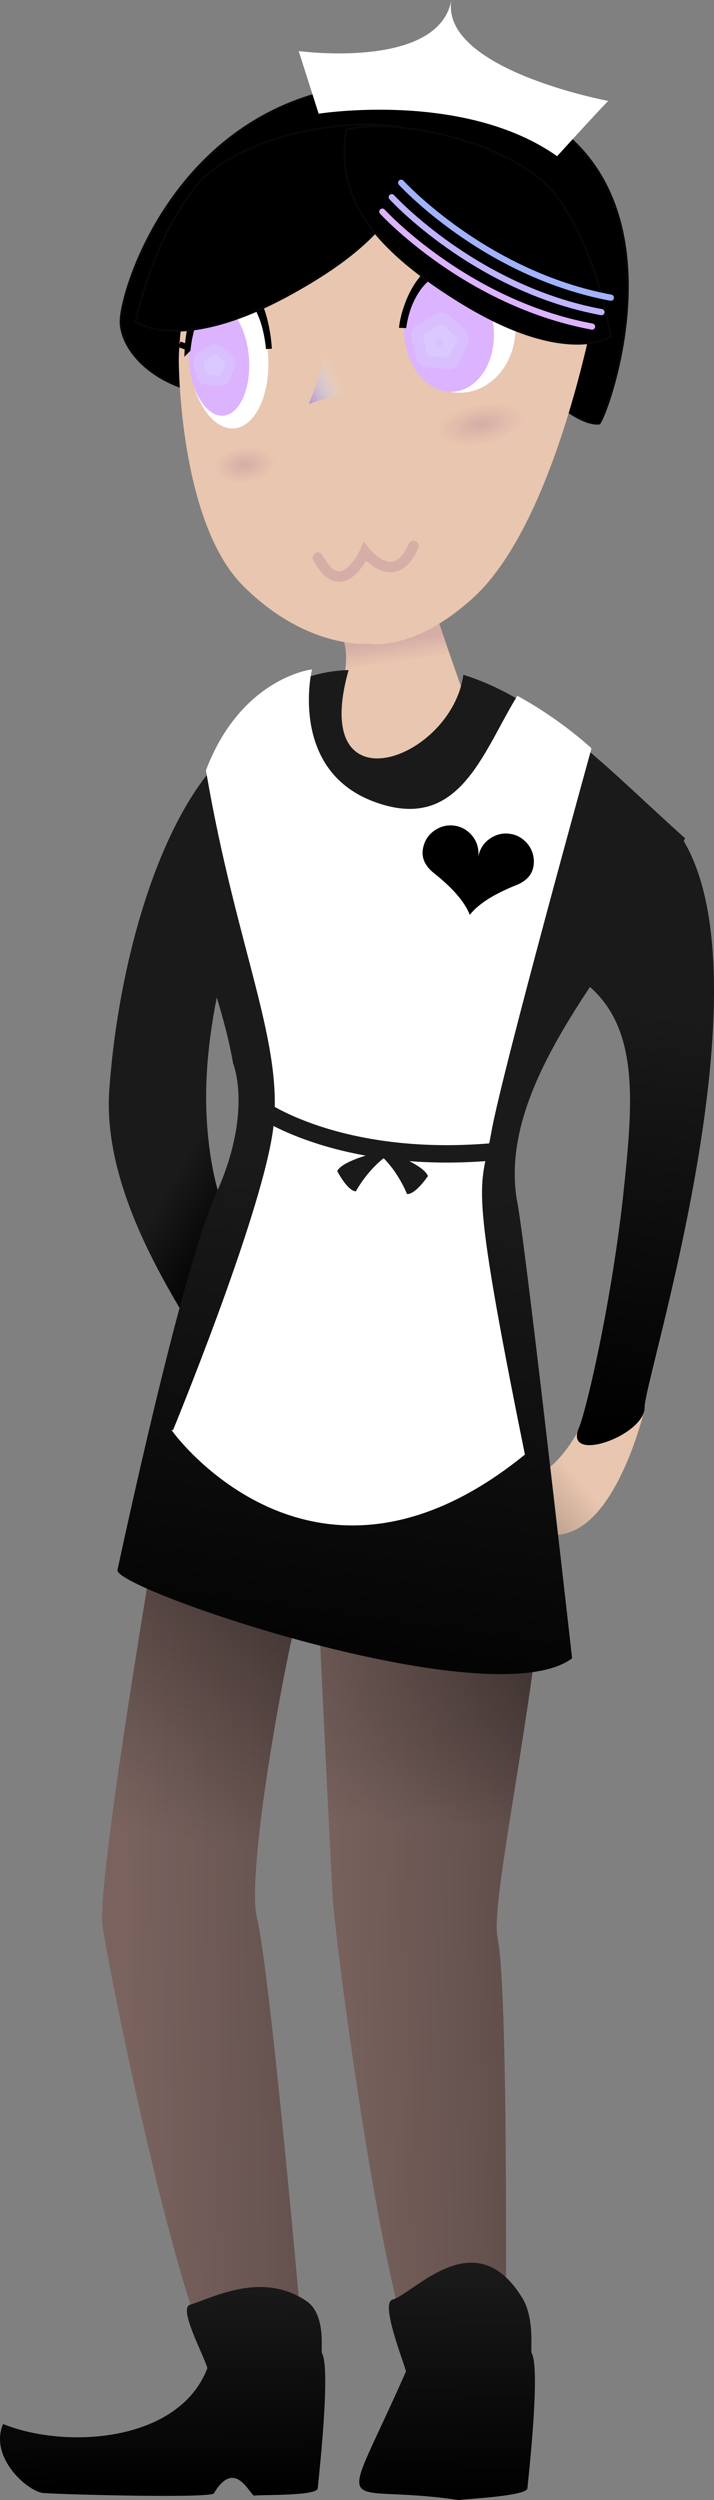 <?xml version="1.0" encoding="UTF-8" standalone="no"?>
<!-- Created with Inkscape (http://www.inkscape.org/) -->

<svg
   xmlns:dc="http://purl.org/dc/elements/1.1/"
   xmlns:cc="http://creativecommons.org/ns#"
   xmlns:rdf="http://www.w3.org/1999/02/22-rdf-syntax-ns#"
   xmlns:svg="http://www.w3.org/2000/svg"
   xmlns="http://www.w3.org/2000/svg"
   xmlns:xlink="http://www.w3.org/1999/xlink"
   xmlns:sodipodi="http://sodipodi.sourceforge.net/DTD/sodipodi-0.dtd"
   xmlns:inkscape="http://www.inkscape.org/namespaces/inkscape"
   width="539.681"
   height="1889.35"
   viewBox="0 0 142.791 499.891"
   version="1.1"
   id="svg8"
   inkscape:version="0.92+devel unknown"
   sodipodi:docname="adorina maid normal.svg"
   inkscape:export-filename="/home/mbrickn/Projects/Operation-Ohio/game/images/new characters/adorina/adorina maid normal.png"
   inkscape:export-xdpi="96"
   inkscape:export-ydpi="96">
  <rect x="0" y="0" width="142.791" height="499.891" fill="#808080" stroke="none"/>
  <title
     id="title4313">Adroina Maid Normal</title>
  <defs
     id="defs2">
    <linearGradient
       inkscape:collect="always"
       id="linearGradient4536">
      <stop
         style="stop-color:#1a1a1a;stop-opacity:1;"
         offset="0"
         id="stop4532" />
      <stop
         style="stop-color:#000000;stop-opacity:1"
         offset="1"
         id="stop4534" />
    </linearGradient>
    <linearGradient
       inkscape:collect="always"
       id="linearGradient4528">
      <stop
         style="stop-color:#1a1a1a;stop-opacity:1;"
         offset="0"
         id="stop4524" />
      <stop
         style="stop-color:#000000;stop-opacity:1"
         offset="1"
         id="stop4526" />
    </linearGradient>
    <linearGradient
       inkscape:collect="always"
       id="linearGradient4520">
      <stop
         style="stop-color:#e9c6af;stop-opacity:1;"
         offset="0"
         id="stop4516" />
      <stop
         style="stop-color:#bca18e;stop-opacity:1"
         offset="1"
         id="stop4518" />
    </linearGradient>
    <linearGradient
       id="linearGradient4502"
       inkscape:collect="always">
      <stop
         id="stop4498"
         offset="0"
         style="stop-color:#7a635f;stop-opacity:1;" />
      <stop
         id="stop4500"
         offset="1"
         style="stop-color:#2c2422;stop-opacity:0.314" />
    </linearGradient>
    <linearGradient
       inkscape:collect="always"
       id="linearGradient4463">
      <stop
         style="stop-color:#7a635f;stop-opacity:1;"
         offset="0"
         id="stop4459" />
      <stop
         style="stop-color:#2c2422;stop-opacity:1"
         offset="1"
         id="stop4461" />
    </linearGradient>
    <linearGradient
       inkscape:collect="always"
       id="linearGradient4455">
      <stop
         style="stop-color:#1a1a1a;stop-opacity:1;"
         offset="0"
         id="stop4451" />
      <stop
         style="stop-color:#000000;stop-opacity:1"
         offset="1"
         id="stop4453" />
    </linearGradient>
    <linearGradient
       gradientTransform="translate(-2.1670496e-5,-11.25)"
       inkscape:collect="always"
       xlink:href="#linearGradient4322"
       id="linearGradient4324"
       x1="424.358"
       y1="126.428"
       x2="425"
       y2="130.755"
       gradientUnits="userSpaceOnUse" />
    <linearGradient
       inkscape:collect="always"
       id="linearGradient4322">
      <stop
         style="stop-color:#d6ada7;stop-opacity:1;"
         offset="0"
         id="stop4318" />
      <stop
         style="stop-color:#e9c6af;stop-opacity:1"
         offset="1"
         id="stop4320" />
    </linearGradient>
    <linearGradient
       gradientTransform="translate(-2.1670496e-5,-11.25)"
       inkscape:collect="always"
       xlink:href="#linearGradient4409"
       id="linearGradient4411"
       x1="409.401"
       y1="78.869"
       x2="416.24"
       y2="75.334"
       gradientUnits="userSpaceOnUse" />
    <linearGradient
       inkscape:collect="always"
       id="linearGradient4409">
      <stop
         style="stop-color:#b290ce;stop-opacity:1"
         offset="0"
         id="stop4405" />
      <stop
         style="stop-color:#d5f6ff;stop-opacity:0;"
         offset="1"
         id="stop4407" />
    </linearGradient>
    <radialGradient
       inkscape:collect="always"
       xlink:href="#linearGradient4314"
       id="radialGradient4316"
       cx="419.512"
       cy="166.653"
       fx="419.512"
       fy="166.653"
       r="8.776"
       gradientTransform="matrix(1,-1.2559054e-8,0,0.454,2.163,80.002)"
       gradientUnits="userSpaceOnUse" />
    <linearGradient
       inkscape:collect="always"
       id="linearGradient4314">
      <stop
         style="stop-color:#803e80;stop-opacity:1;"
         offset="0"
         id="stop4310" />
      <stop
         style="stop-color:#803e80;stop-opacity:0;"
         offset="1"
         id="stop4312" />
    </linearGradient>
    <radialGradient
       inkscape:collect="always"
       xlink:href="#linearGradient4314"
       id="radialGradient4308"
       cx="379.964"
       cy="145.483"
       fx="379.964"
       fy="145.483"
       r="6.094"
       gradientTransform="matrix(1,0,0,0.587,1.572,48.993)"
       gradientUnits="userSpaceOnUse" />
    <linearGradient
       inkscape:collect="always"
       xlink:href="#linearGradient4455"
       id="linearGradient4457"
       x1="420.631"
       y1="221.108"
       x2="404.968"
       y2="331.471"
       gradientUnits="userSpaceOnUse" />
    <linearGradient
       inkscape:collect="always"
       xlink:href="#linearGradient4463"
       id="linearGradient4465"
       x1="372.718"
       y1="376.824"
       x2="427.31"
       y2="375.857"
       gradientUnits="userSpaceOnUse" />
    <linearGradient
       inkscape:collect="always"
       xlink:href="#linearGradient4463"
       id="linearGradient4481"
       x1="411.894"
       y1="369.978"
       x2="469.809"
       y2="368.261"
       gradientUnits="userSpaceOnUse" />
    <linearGradient
       inkscape:collect="always"
       xlink:href="#linearGradient4463"
       id="linearGradient4485"
       gradientUnits="userSpaceOnUse"
       x1="385.715"
       y1="354.638"
       x2="396.559"
       y2="293.38" />
    <linearGradient
       inkscape:collect="always"
       xlink:href="#linearGradient4502"
       id="linearGradient4496"
       gradientUnits="userSpaceOnUse"
       x1="430.34"
       y1="351.943"
       x2="432.568"
       y2="304.626" />
    <linearGradient
       inkscape:collect="always"
       xlink:href="#linearGradient4455"
       id="linearGradient4505"
       gradientUnits="userSpaceOnUse"
       x1="420.631"
       y1="221.108"
       x2="404.968"
       y2="331.471"
       gradientTransform="scale(3.78)" />
    <linearGradient
       inkscape:collect="always"
       xlink:href="#linearGradient4520"
       id="linearGradient4522"
       x1="463.958"
       y1="283.113"
       x2="455.332"
       y2="290.409"
       gradientUnits="userSpaceOnUse" />
    <linearGradient
       inkscape:collect="always"
       xlink:href="#linearGradient4528"
       id="linearGradient4530"
       x1="382.62"
       y1="221.961"
       x2="397.311"
       y2="230.746"
       gradientUnits="userSpaceOnUse" />
    <linearGradient
       inkscape:collect="always"
       xlink:href="#linearGradient4536"
       id="linearGradient4538"
       x1="389.793"
       y1="443.107"
       x2="390.394"
       y2="485.392"
       gradientUnits="userSpaceOnUse" />
    <linearGradient
       inkscape:collect="always"
       xlink:href="#linearGradient4536"
       id="linearGradient4546"
       x1="438.776"
       y1="439.897"
       x2="439.359"
       y2="486.69"
       gradientUnits="userSpaceOnUse" />
    <linearGradient
       inkscape:collect="always"
       xlink:href="#linearGradient4536"
       id="linearGradient4359"
       x1="480.623"
       y1="189.094"
       x2="469.526"
       y2="274.866"
       gradientUnits="userSpaceOnUse" />
  </defs>
  <sodipodi:namedview
     id="base"
     pagecolor="#ffffff"
     bordercolor="#666666"
     borderopacity="1.0"
     inkscape:pageopacity="0.0"
     inkscape:pageshadow="2"
     inkscape:zoom="1.4"
     inkscape:cx="-188.95014"
     inkscape:cy="1019.6799"
     inkscape:document-units="mm"
     inkscape:current-layer="layer3"
     showgrid="false"
     inkscape:window-width="1920"
     inkscape:window-height="1016"
     inkscape:window-x="0"
     inkscape:window-y="0"
     inkscape:window-maximized="1"
     units="px"
     inkscape:pagecheckerboard="true"
     inkscape:document-rotation="0"
     fit-margin-top="0"
     fit-margin-left="0"
     fit-margin-right="0"
     fit-margin-bottom="0">
    <inkscape:grid
       type="xygrid"
       id="grid4485"
       originx="-347.647"
       originy="200.94" />
  </sodipodi:namedview>
  <g
     inkscape:label="Head"
     inkscape:groupmode="layer"
     id="layer1"
     transform="translate(-347.647,1.95)" />
  <g
     inkscape:groupmode="layer"
     id="layer3"
     inkscape:label="Body"
     transform="translate(-347.647,13.2)">
    <flowRoot
       xml:space="preserve"
       id="flowRoot4519"
       style="font-style:normal;font-weight:normal;font-size:40px;line-height:1.25;font-family:sans-serif;letter-spacing:0px;word-spacing:0px;fill:#000000;fill-opacity:1;stroke:none"><flowRegion
         id="flowRegion4521"><rect
           id="rect4523"
           width="78.287"
           height="121.723"
           x="1653.115"
           y="794.632" /></flowRegion><flowPara
         id="flowPara4525" /></flowRoot>    <path
       style="fill:#000000;fill-opacity:1;stroke:#070808;stroke-width:0.376px;stroke-linecap:butt;stroke-linejoin:miter;stroke-opacity:1"
       d="m 457.482,66.215 c 0,0 6.274,5.751 10.029,5.276 C 469.555,69.114 489.823,12.819 439.007,4.484 388.191,-3.851 372.597,41.05 371.791,50.46 c -0.807,9.41 17.476,24.467 45.438,8.066 38.986,6.991 40.254,7.688 40.254,7.688 z"
       id="path4522"
       inkscape:connector-curvature="0" />
    <path
       style="fill:url(#linearGradient4324);fill-opacity:1;stroke:none;stroke-width:1.287px;stroke-linecap:butt;stroke-linejoin:miter;stroke-opacity:1"
       d="m 413.691,110.37 c 0,0 3.994,3.066 3.019,10.217 -17.018,78.417 25.259,9.448 25.259,9.448 0,0 -7.801,-21.615 -8.613,-25.678 -0.813,-4.063 -19.665,6.013 -19.665,6.013 z"
       id="path4612"
       inkscape:connector-curvature="0"
       sodipodi:nodetypes="ccccc" />
    <path
       style="fill:#e9c6af;stroke:none;stroke-width:1.287px;stroke-linecap:butt;stroke-linejoin:miter;stroke-opacity:1"
       d="m 383.401,58.896 c 0,0 0,32.177 12.871,45.048 12.871,12.871 25.237,11.587 25.237,11.587 0,0 8.788,1.687 20.717,-9.15 17.175,-15.601 24.835,-60.356 24.835,-60.356 0,0 0,-32.177 -51.483,-32.177 -32.177,4.3e-5 -32.177,45.048 -32.177,45.048 z"
       id="path4487"
       inkscape:connector-curvature="0"
       sodipodi:nodetypes="cccscsc" />
    <ellipse
       ry="12.871"
       rx="11.147"
       cy="52.46"
       cx="439.596"
       id="ellipse4497"
       style="fill:#ffffff;fill-opacity:1;stroke:none;stroke-width:5.227;stroke-linecap:round;stroke-linejoin:round;stroke-miterlimit:4;stroke-dasharray:none;stroke-opacity:1;paint-order:stroke fill markers" />
    <path
       sodipodi:nodetypes="ccc"
       style="fill:url(#linearGradient4411);fill-opacity:1;stroke:none;stroke-width:0.856;stroke-linecap:butt;stroke-linejoin:miter;stroke-miterlimit:4;stroke-dasharray:none;stroke-opacity:1"
       d="m 413.26,54.113 c 0,0 -0.26,4.635 -3.858,13.506 9.547,-3.685 12.804,-1.005 12.804,-1.005"
       id="path4489"
       inkscape:connector-curvature="0" />
    <ellipse
       ry="14.392"
       rx="7.935"
       cy="88.711"
       cx="387.578"
       id="ellipse4499"
       style="fill:#ffffff;fill-opacity:1;stroke:none;stroke-width:5.712;stroke-linecap:round;stroke-linejoin:round;stroke-miterlimit:4;stroke-dasharray:none;stroke-opacity:1;paint-order:stroke fill markers"
       transform="rotate(-4.489)" />
    <ellipse
       style="fill:#dcb3ff;fill-opacity:1;stroke:none;stroke-width:4.389;stroke-linecap:round;stroke-linejoin:round;stroke-miterlimit:4;stroke-dasharray:none;stroke-opacity:1;paint-order:stroke fill markers"
       id="path4491"
       cx="385.632"
       cy="89.196"
       rx="6.015"
       ry="11.212"
       transform="rotate(-4.489)" />
    <ellipse
       style="fill:#dcb3ff;fill-opacity:1;stroke:none;stroke-width:4.524;stroke-linecap:round;stroke-linejoin:round;stroke-miterlimit:4;stroke-dasharray:none;stroke-opacity:1;paint-order:stroke fill markers"
       id="path4493"
       cx="431.926"
       cy="87.273"
       rx="8.977"
       ry="11.969"
       transform="rotate(-4.489)" />
    <path
       sodipodi:nodetypes="ccccc"
       style="fill:#000000;fill-opacity:1;stroke:#000000;stroke-width:1.439px;stroke-linecap:butt;stroke-linejoin:miter;stroke-opacity:1"
       d="m 428.165,52.344 c 0,0 1.045,-12.134 11.645,-12.58 10.599,-0.445 11.472,12.57 11.472,12.57 0,0 0.257,-15.038 -10.755,-14.109 -11.012,0.929 -12.362,14.118 -12.362,14.118 z"
       id="path4505"
       inkscape:connector-curvature="0" />
    <path
       style="fill:#d5f6ff;fill-opacity:1;stroke:#d5f6ff;stroke-width:1.439px;stroke-linecap:butt;stroke-linejoin:miter;stroke-opacity:1"
       d="m 451.662,51.431 1.849,0.434"
       id="path4507"
       inkscape:connector-curvature="0"
       sodipodi:nodetypes="cc" />
    <path
       inkscape:connector-curvature="0"
       id="path4509"
       d="m 385.163,56.653 c 0,0 0.94,-11.874 8.232,-12.06 7.292,-0.186 8.026,11.96 8.026,11.96 0,0 -0.658,-14.337 -8.222,-13.679 -7.564,0.658 -8.036,13.779 -8.036,13.779 z"
       style="fill:#d5f6ff;fill-opacity:1;stroke:#000000;stroke-width:1.193px;stroke-linecap:butt;stroke-linejoin:miter;stroke-opacity:1"
       sodipodi:nodetypes="ccccc" />
    <path
       sodipodi:nodetypes="cc"
       inkscape:connector-curvature="0"
       id="path4511"
       d="m 383.547,55.652 1.285,0.478"
       style="fill:#d5f6ff;fill-opacity:1;stroke:#000000;stroke-width:1.193px;stroke-linecap:butt;stroke-linejoin:miter;stroke-opacity:1" />
    <path
       style="fill:none;fill-opacity:1;stroke:#d6ada7;stroke-width:2.084;stroke-linecap:round;stroke-linejoin:miter;stroke-miterlimit:4;stroke-dasharray:none;stroke-opacity:1;paint-order:stroke fill markers"
       d="m 430.329,95.991 c -3.744,8.709 -9.696,1.126 -9.696,1.126 0,0 -4.615,10.32 -9.403,1.193"
       id="path4520"
       inkscape:connector-curvature="0"
       sodipodi:nodetypes="ccc" />
    <path
       style="fill:#000000;fill-opacity:1;stroke:#070808;stroke-width:0.376px;stroke-linecap:butt;stroke-linejoin:miter;stroke-opacity:1"
       d="m 374.777,51.102 c 0,0 8.701,6.577 30.454,-5.234 21.754,-11.811 25.664,-21.978 24.654,-33.086 -8.815,-3.133 -34.492,0.22 -43.346,11.616 -8.855,11.396 -11.762,26.704 -11.762,26.704 z"
       id="path4580"
       inkscape:connector-curvature="0" />
    <path
       inkscape:connector-curvature="0"
       id="path4582"
       d="m 469.755,54.108 c 0,0 -9.057,6.077 -30.112,-6.939 C 418.588,34.153 415.256,23.782 416.889,12.748 c 8.977,-2.632 34.425,2.16 42.624,14.036 8.199,11.876 10.241,27.324 10.241,27.324 z"
       style="fill:#000000;fill-opacity:1;stroke:#070808;stroke-width:0.376px;stroke-linecap:butt;stroke-linejoin:miter;stroke-opacity:1" />
    <path
       style="fill:none;stroke:#dcb3ff;stroke-width:1.231;stroke-linecap:round;stroke-linejoin:miter;stroke-miterlimit:4;stroke-dasharray:none;stroke-opacity:1"
       d="m 424.111,29.116 c 0,0 16.67,18.283 41.943,22.988"
       id="path4540"
       inkscape:connector-curvature="0" />
    <path
       inkscape:connector-curvature="0"
       id="path4542"
       d="m 425.993,26.226 c 0,0 16.67,18.283 41.943,22.988"
       style="fill:none;fill-opacity:1;stroke:#c0b3ff;stroke-width:1.231;stroke-linecap:round;stroke-linejoin:miter;stroke-miterlimit:4;stroke-dasharray:none;stroke-opacity:1" />
    <path
       style="fill:none;fill-opacity:1;stroke:#a1b3ff;stroke-width:1.231;stroke-linecap:round;stroke-linejoin:miter;stroke-miterlimit:4;stroke-dasharray:none;stroke-opacity:1"
       d="m 427.875,23.336 c 0,0 16.67,18.283 41.943,22.988"
       id="path4544"
       inkscape:connector-curvature="0" />
    <ellipse
       style="display:inline;opacity:0.186;fill:url(#radialGradient4316);fill-opacity:1;stroke:none;stroke-width:0.856;stroke-linecap:round;stroke-linejoin:round;stroke-miterlimit:4;stroke-dasharray:none;stroke-opacity:0.522;paint-order:stroke fill markers"
       id="path4577"
       cx="421.675"
       cy="155.613"
       rx="8.776"
       ry="3.982"
       transform="rotate(-11.086)" />
    <ellipse
       style="display:inline;opacity:0.186;fill:url(#radialGradient4308);fill-opacity:1;stroke:none;stroke-width:0.856;stroke-linecap:round;stroke-linejoin:round;stroke-miterlimit:4;stroke-dasharray:none;stroke-opacity:0.522;paint-order:stroke fill markers"
       id="path4579"
       cx="381.536"
       cy="134.344"
       rx="6.094"
       ry="3.575"
       transform="rotate(-8.032)" />
    <path
       sodipodi:type="star"
       style="display:inline;opacity:0.186;fill:#d5f6ff;fill-opacity:1;stroke:#d5f6ff;stroke-width:3.979;stroke-linecap:round;stroke-linejoin:round;stroke-miterlimit:4;stroke-dasharray:none;stroke-dashoffset:0;stroke-opacity:1;paint-order:stroke fill markers"
       id="path4559"
       sodipodi:sides="5"
       sodipodi:cx="390.49033"
       sodipodi:cy="59.944859"
       sodipodi:r1="2.3659186"
       sodipodi:r2="1.9140686"
       sodipodi:arg1="1.0040671"
       sodipodi:arg2="1.6323856"
       inkscape:flatsided="true"
       inkscape:rounded="0"
       inkscape:randomized="0"
       d="m 391.761,61.941 -2.776,-0.171 -0.695,-2.693 2.346,-1.493 2.145,1.77 z"
       inkscape:transform-center-x="-0.044993039"
       inkscape:transform-center-y="-0.18270357" />
    <path
       sodipodi:type="star"
       style="display:inline;opacity:0.186;fill:#d5f6ff;fill-opacity:1;stroke:#d5f6ff;stroke-width:4.579;stroke-linecap:round;stroke-linejoin:round;stroke-miterlimit:4;stroke-dasharray:none;stroke-dashoffset:0;stroke-opacity:1;paint-order:stroke fill markers"
       id="path4561"
       sodipodi:sides="5"
       sodipodi:cx="435.56528"
       sodipodi:cy="55.203876"
       sodipodi:r1="3.6532724"
       sodipodi:r2="2.95556"
       sodipodi:arg1="1.0303768"
       sodipodi:arg2="1.6586954"
       inkscape:flatsided="true"
       inkscape:rounded="0"
       inkscape:randomized="0"
       d="m 437.445,58.337 -4.278,-0.377 -0.963,-4.185 3.683,-2.21 3.239,2.82 z"
       inkscape:transform-center-x="-0.099080276"
       inkscape:transform-center-y="-0.25326278" />
    <path
       style="fill:#ffffff;fill-opacity:1;stroke:none;stroke-width:0.359px;stroke-linecap:butt;stroke-linejoin:miter;stroke-opacity:1"
       d="m 407.384,-2.989 3.99,12.528 c 0,0 29.063,-4.669 47.69,8.493 9.218,-10.124 10.216,-11.049 10.216,-11.049 0,0 -33.613,-6.301 -31.364,-20.183 C 435.367,0.812 407.384,-2.989 407.384,-2.989 Z"
       id="path4523"
       inkscape:connector-curvature="0" />
    <path
       inkscape:connector-curvature="0"
       id="path4330"
       d="m 408.7,256.635 c 0,0 4.423,8.91 10.165,11.724 5.742,2.814 3.506,20.169 -8.539,14.709 -12.045,-5.46 -17.949,-30.428 -17.949,-30.428 z"
       style="fill:#d6ada7;fill-opacity:1;stroke:#d6ada7;stroke-width:0.304px;stroke-linecap:butt;stroke-linejoin:miter;stroke-opacity:1" />
    <path
       style="fill:url(#linearGradient4530);fill-opacity:1;stroke:none;stroke-width:1.052px;stroke-linecap:butt;stroke-linejoin:miter;stroke-opacity:1"
       d="m 402.643,151.203 c 0,0 -15.344,30.968 -13.64,59.55 1.415,23.729 11.187,29.186 11.808,32.943 -2.718,11.825 -2.442,15.765 -11.296,15.655 0.73,-2.85 -21.79,-29.486 -20.011,-54.602 1.846,-26.071 10.235,-54.835 23.322,-67.222 15.879,-13.543 9.818,13.676 9.818,13.676 z"
       id="path4640-3"
       inkscape:connector-curvature="0"
       sodipodi:nodetypes="csccsccc" />
    <path
       style="fill:url(#linearGradient4522);fill-opacity:1;stroke:#e9c6af;stroke-width:0.237px;stroke-linecap:butt;stroke-linejoin:miter;stroke-opacity:0"
       d="m 463.676,272.208 c 0,0 -3.452,6.954 -7.934,9.15 -4.482,2.196 -2.736,15.742 6.664,11.48 9.401,-4.262 14.009,-23.749 14.009,-23.749 z"
       id="path4710"
       inkscape:connector-curvature="0" />
    <path
       sodipodi:nodetypes="csccssccc"
       inkscape:connector-curvature="0"
       id="path4300"
       d="m 411.3,307.289 c 0,0 2.304,49.122 2.883,58.927 0.583,9.881 11.701,94.584 19.039,96.317 7.339,1.733 15.764,1.308 15.636,-4.361 -0.129,-5.669 0.511,-73.497 -1.721,-83.984 -1.353,-6.358 6.045,-40.455 8.904,-68.42 1.856,-18.158 -0.536,-35.276 -0.536,-35.276 l -73.156,2.497 z"
       style="fill:url(#linearGradient4481);fill-opacity:1;stroke:none;stroke-width:0.361px;stroke-linecap:butt;stroke-linejoin:miter;stroke-opacity:1" />
    <path
       style="fill:url(#linearGradient4465);fill-opacity:1;stroke:none;stroke-width:0.361px;stroke-linecap:butt;stroke-linejoin:miter;stroke-opacity:1"
       d="m 382.349,272.989 c 0,0 -15.642,89.127 -14.185,98.967 1.613,10.891 17.179,87.792 24.619,89.856 7.44,2.064 15.905,2.031 15.594,-3.618 -0.311,-5.648 -6.76,-77.317 -9.342,-87.857 -2.222,-9.071 5.46,-51.271 8.483,-62.291 0.49,-1.786 47.987,-37.554 47.987,-37.554 z"
       id="path4298"
       inkscape:connector-curvature="0"
       sodipodi:nodetypes="csccsscc" />
    <path
       sodipodi:nodetypes="csccsscc"
       inkscape:connector-curvature="0"
       id="path4483"
       d="m 382.349,272.989 c 0,0 -15.642,89.127 -14.185,98.967 1.613,10.891 17.179,87.792 24.619,89.856 7.44,2.064 15.905,2.031 15.594,-3.618 -0.311,-5.648 -6.76,-77.317 -9.342,-87.857 -2.222,-9.071 5.46,-51.271 8.483,-62.291 0.49,-1.786 47.987,-37.554 47.987,-37.554 z"
       style="opacity:0.555;fill:url(#linearGradient4485);fill-opacity:1;stroke:none;stroke-width:0.361px;stroke-linecap:butt;stroke-linejoin:miter;stroke-opacity:1" />
    <path
       style="opacity:0.509;fill:url(#linearGradient4496);fill-opacity:1;stroke:none;stroke-width:0.361px;stroke-linecap:butt;stroke-linejoin:miter;stroke-opacity:1"
       d="m 411.3,307.289 c 0,0 2.304,49.122 2.883,58.927 0.583,9.881 11.701,94.584 19.039,96.317 7.339,1.733 15.764,1.308 15.636,-4.361 -0.129,-5.669 0.511,-73.497 -1.721,-83.984 -1.353,-6.358 6.045,-40.455 8.904,-68.42 1.856,-18.158 -0.536,-35.276 -0.536,-35.276 l -73.156,2.497 z"
       id="path4494"
       inkscape:connector-curvature="0"
       sodipodi:nodetypes="csccssccc" />
    <path
       style="fill:url(#linearGradient4505);fill-opacity:1;stroke:none;stroke-width:4.642px;stroke-linecap:butt;stroke-linejoin:miter;stroke-opacity:1"
       d="m 1574.967,455.76 c -63.501,2.174 -86.99,49.808 -121.453,106.621 -2.381,4.349 -3.961,8.614 -4.824,12.783 -2.64,5.267 -3.925,10.497 -2.914,18.299 6.838,50.595 33.218,107.469 42.008,159.092 0,0 15.239,36.343 -12.896,98.475 -23.18,51.189 -61.573,224.432 -74.379,283.873 -1.904,14.772 282.676,111.862 343.111,66.539 -8.295,-73.576 -36.684,-323.73 -41.678,-345.703 -15.69,-95.415 88.241,-192.533 126.949,-273.02 -54.911,-49.038 -105.421,-104.198 -167.338,-123.375 -8.933,64.627 -116.775,103.112 -86.586,-3.584 z"
       transform="scale(0.265)"
       id="path4617"
       inkscape:connector-curvature="0" />
    <path
       style="fill:url(#linearGradient4359);fill-opacity:1;stroke:none;stroke-width:1.004px;stroke-linecap:butt;stroke-linejoin:miter;stroke-opacity:1"
       d="m 444.775,176.157 c 32.261,4.471 30.24,23.84 27.417,50.464 -2.51,21.933 -7.362,42.411 -8.764,45.665 -3.169,7.354 13.177,1.621 13.132,-4.101 -0.045,-5.722 25.549,-85.583 7.335,-114.008 z"
       id="path4640"
       inkscape:connector-curvature="0"
       sodipodi:nodetypes="cccccc" />
    <path
       style="fill:#ffffff;fill-opacity:1;stroke:#ffffff;stroke-width:0.359px;stroke-linecap:butt;stroke-linejoin:miter;stroke-opacity:1"
       d="m 382.349,272.989 c 0,0 27.999,38.709 70.077,4.585 -11.546,-56.959 -8.756,-52.564 -6.704,-64.366 2.053,-11.802 20.013,-76.715 20.013,-76.715 0,0 -5.945,-5.605 -14.56,-10.327 -6.927,11.289 -11.61,27.517 -28.8,21.103 -17.19,-6.414 -12.572,-26.396 -12.572,-26.396 0,0 -13.855,1.752 -20.782,19.969 6.158,36.177 15.907,54.919 13.342,72.366 -2.566,17.447 -20.013,59.781 -20.013,59.781 z"
       id="path4515"
       inkscape:connector-curvature="0"
       sodipodi:nodetypes="ccsccscccc" />
    <g
       aria-label="❤"
       transform="matrix(1.343,0.197,-0.197,1.343,-182.365,-118.283)"
       style="font-style:normal;font-weight:normal;font-size:10.583px;line-height:1.25;font-family:sans-serif;letter-spacing:0px;word-spacing:0px;fill:#000000;fill-opacity:1;stroke:none;stroke-width:0.265"
       id="text4529">
      <path
         d="m 485.614,143.216 q -1.51,-2.635 -6.107,-5.303 -2.139,-1.246 -2.139,-3.208 0,-0.827 0.298,-1.587 0.309,-0.761 0.915,-1.356 0.584,-0.573 1.345,-0.904 0.717,-0.309 1.565,-0.309 0.849,0 1.565,0.309 0.75,0.32 1.345,0.904 0.584,0.573 0.893,1.334 0.32,0.75 0.32,1.61 0,-0.86 0.309,-1.61 0.32,-0.761 0.904,-1.334 0.595,-0.584 1.345,-0.904 0.717,-0.309 1.565,-0.309 0.849,0 1.565,0.309 0.761,0.331 1.345,0.904 0.606,0.595 0.904,1.356 0.309,0.761 0.309,1.587 0,1.984 -2.139,3.208 -4.597,2.668 -6.107,5.303 z"
         style="font-size:22.578px;line-height:25.65;stroke-width:0.265"
         id="path4524"
         inkscape:connector-curvature="0" />
    </g>
    <path
       style="fill:none;stroke:#1a1a1a;stroke-width:3.482;stroke-linecap:butt;stroke-linejoin:miter;stroke-miterlimit:4;stroke-dasharray:none;stroke-opacity:1"
       d="m 400.186,208.695 c 0,0 15.965,11.248 46.807,8.345"
       id="path4531"
       inkscape:connector-curvature="0" />
    <path
       style="fill:#1a1a1a;fill-opacity:1;stroke:#1a1a1a;stroke-width:0.359px;stroke-linecap:butt;stroke-linejoin:miter;stroke-opacity:1"
       d="m 427.118,216.451 c 0,0 -10.332,1.96 -11.832,4.506 2.146,3.918 3.434,3.865 3.434,3.865 0,0 3.109,-5.856 8.398,-8.371 z"
       id="path4533"
       inkscape:connector-curvature="0" />
    <path
       inkscape:connector-curvature="0"
       id="path4535"
       d="m 421.808,216.073 c 0,0 10.03,3.163 11.219,5.867 -2.592,3.638 -3.865,3.434 -3.865,3.434 0,0 -2.398,-6.182 -7.354,-9.301 z"
       style="fill:#1a1a1a;fill-opacity:1;stroke:#1a1a1a;stroke-width:0.359px;stroke-linecap:butt;stroke-linejoin:miter;stroke-opacity:1" />
    <path
       style="fill:url(#linearGradient4538);fill-opacity:1;stroke:none;stroke-width:0.26px;stroke-linecap:butt;stroke-linejoin:miter;stroke-opacity:1"
       d="m 356.215,485.278 c 4.449,0.33 32.733,1.065 34.179,0.114 4.349,-7.334 7.274,0.53 8.129,0.415 1.244,-0.225 12.526,0.125 12.665,-1.458 0.138,-1.583 2.672,-23.948 0.845,-27.036 -0.272,-0.46 0.892,-7.7 -3.09,-10.4 -8.967,-6.078 -18.771,-0.641 -23.298,0.735 -2.369,0.72 2.755,10.048 3.477,12.656 -5.638,14.844 -28.32,16.272 -40.856,11.184 -2.817,6.566 4.71,13.346 7.948,13.791 z"
       id="path4302"
       inkscape:connector-curvature="0"
       sodipodi:nodetypes="cccccsscccc" />
    <path
       sodipodi:nodetypes="cccsscc"
       inkscape:connector-curvature="0"
       id="path4306"
       d="m 439.359,486.69 c 1.244,-0.225 13.625,-0.759 13.763,-2.342 0.138,-1.583 2.672,-23.948 0.845,-27.036 -0.272,-0.46 0.657,-6.886 -1.846,-10.995 -9.393,-15.423 -21.481,-1.061 -26.008,0.315 -2.369,0.72 2.008,11.715 2.731,14.323 -13.669,31.082 -14.109,22.054 10.514,25.735 z"
       style="fill:url(#linearGradient4546);fill-opacity:1;stroke:none;stroke-width:0.26px;stroke-linecap:butt;stroke-linejoin:miter;stroke-opacity:1" />
  </g>
  <g
     inkscape:groupmode="layer"
     id="layer2"
     inkscape:label="Decor"
     style="display:inline;opacity:0.186"
     transform="translate(-347.647,1.95)" />
</svg>
